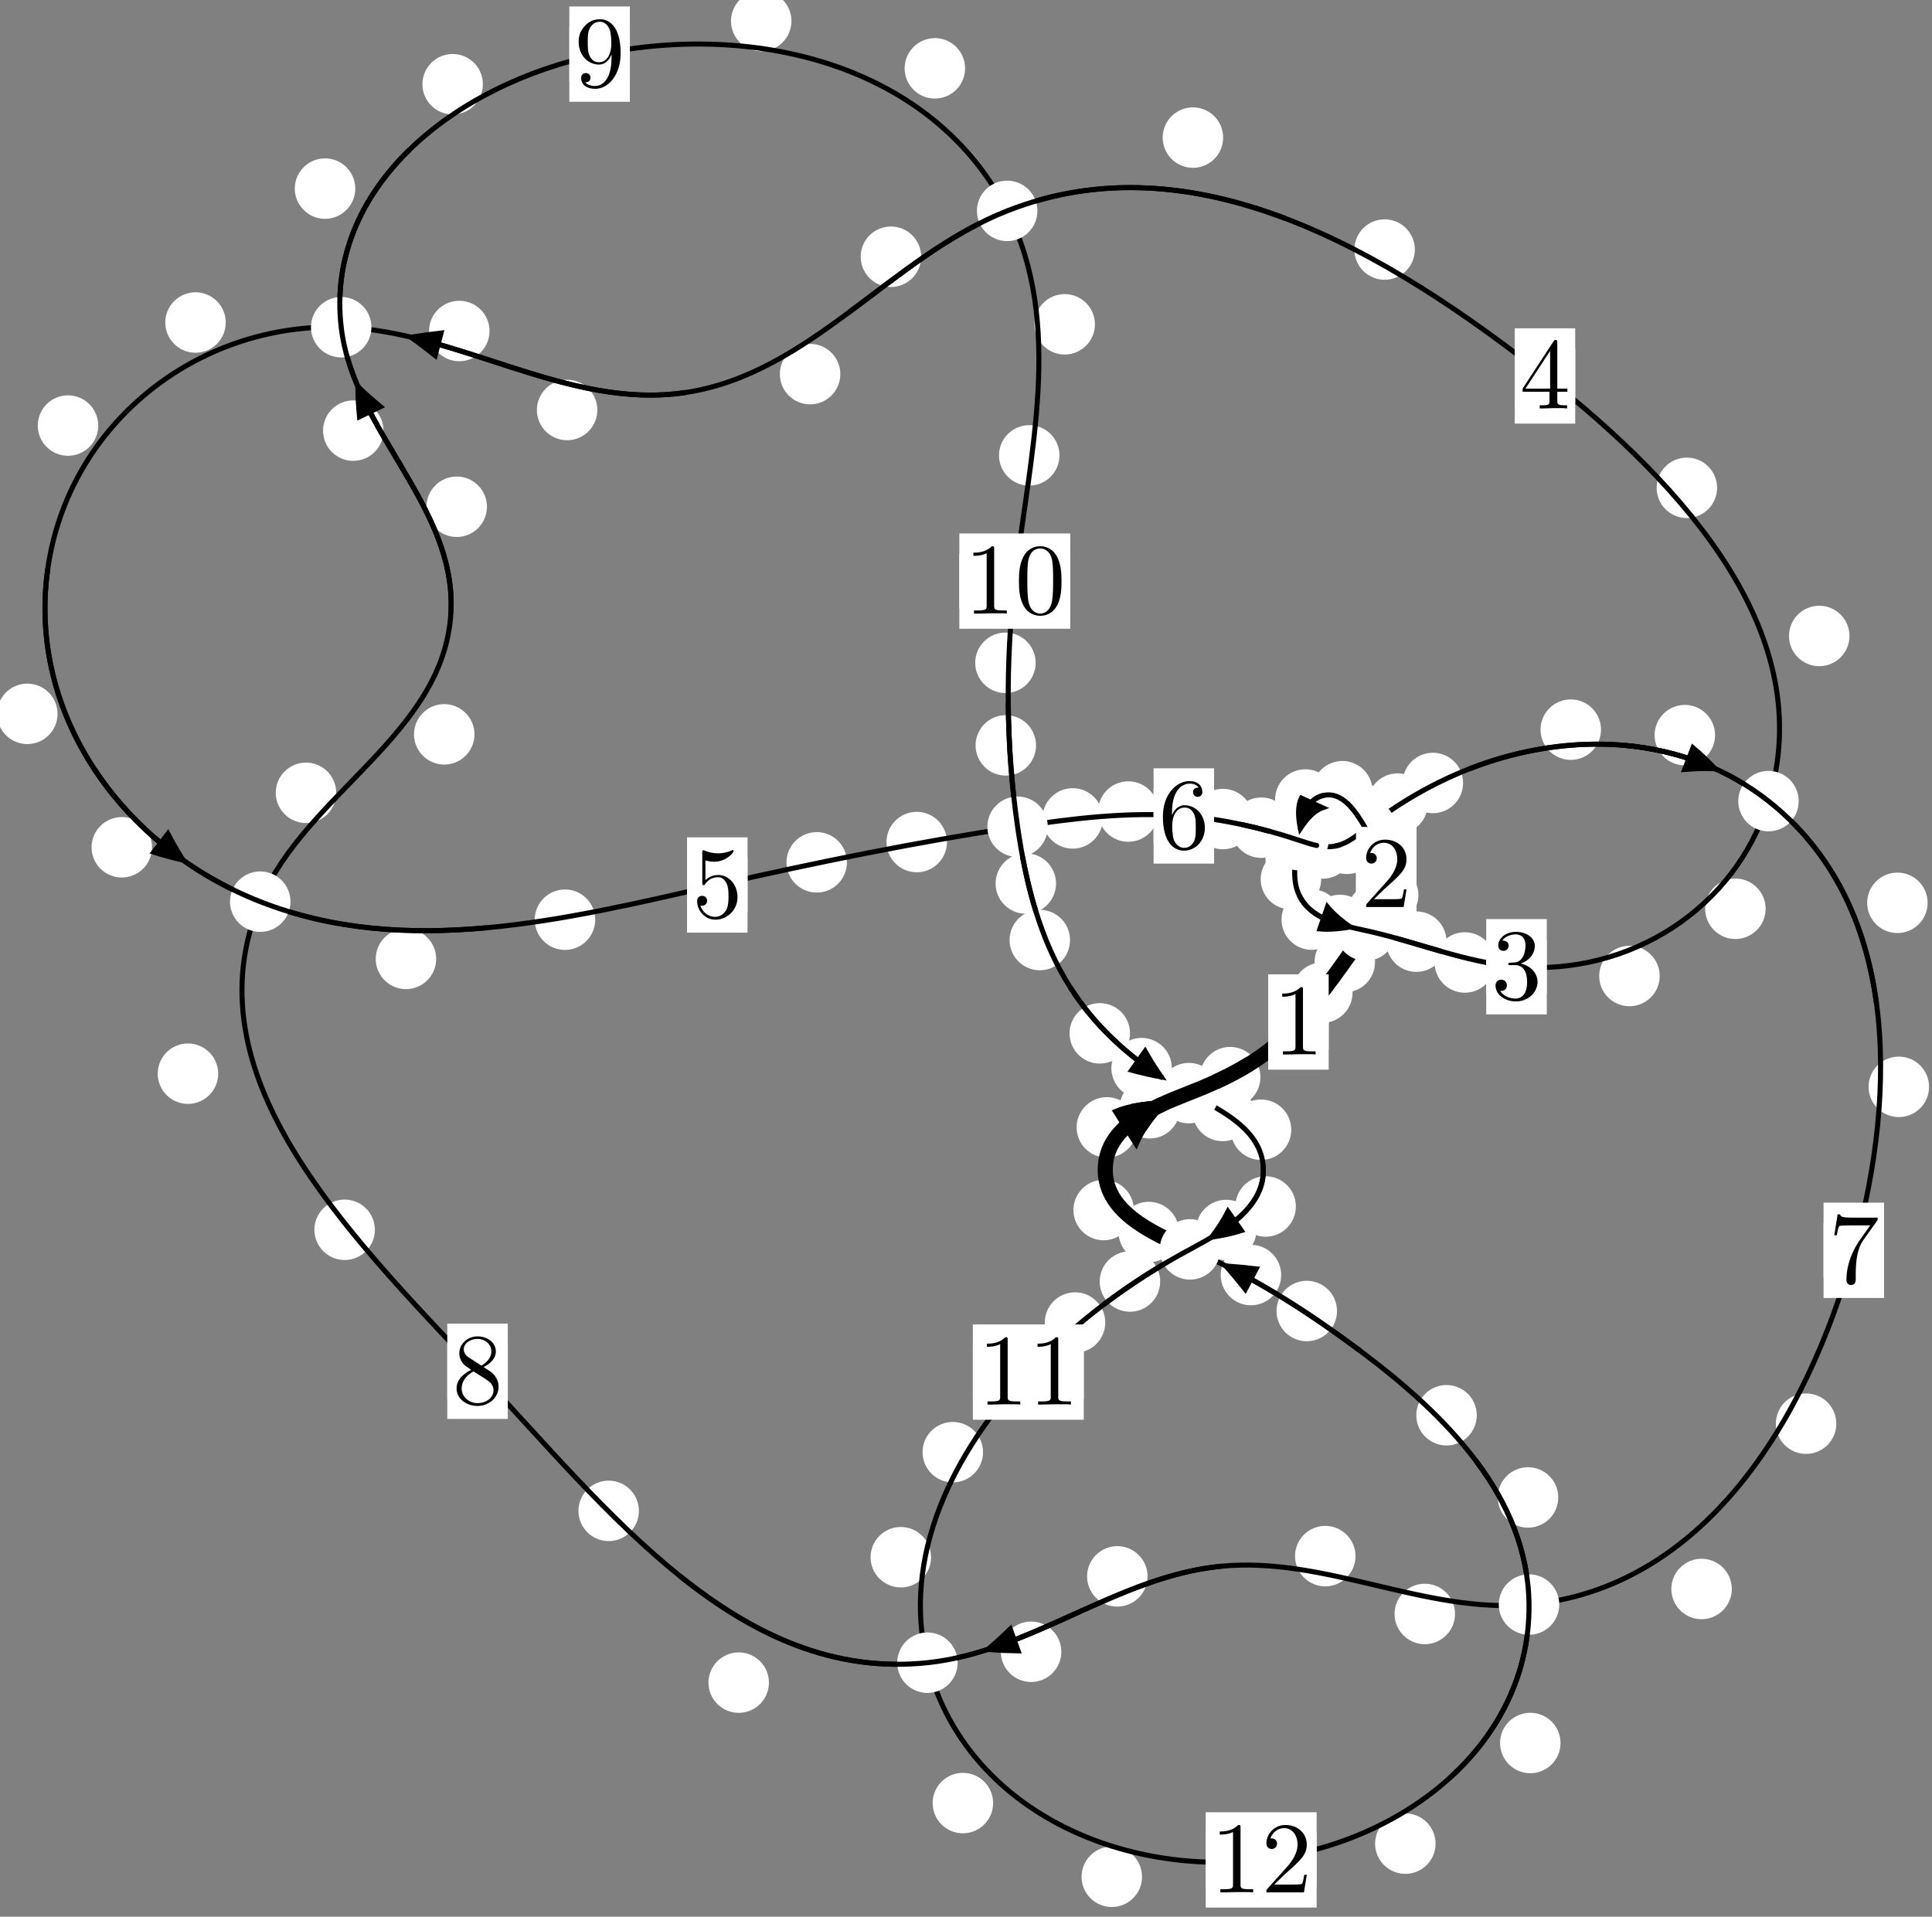 <?xml version="1.0"?>
<!-- Created by MetaPost 1.999 on 2021.07.06:0002 -->
<svg version="1.1" xmlns="http://www.w3.org/2000/svg" xmlns:xlink="http://www.w3.org/1999/xlink" width="190.975" height="189.499" viewBox="0 0 190.975 189.499">
<rect x="0" y="0" width="190.975" height="189.499" fill="#808080" stroke="none"/>
<!-- Original BoundingBox: -135.289383 -96.589417 55.685425 92.909485 -->
  <defs>
    <g transform="scale(0.01,0.01)" id="GLYPHcmr10_48">
      <path style="fill-rule: evenodd;" d="M460 -320C460 -400,455 -480,420 -554C374 -650,292 -666,250 -666C190 -666,117 -640,76 -547C44 -478,39 -400,39 -320C39 -245,43 -155,84 -79C127 2,200 22,249 22C303 22,379 1,423 -94C455 -163,460 -241,460 -320M249 -0C210 -0,151 -25,133 -121C122 -181,122 -273,122 -332C122 -396,122 -462,130 -516C149 -635,224 -644,249 -644C282 -644,348 -626,367 -527C377 -471,377 -395,377 -332C377 -257,377 -189,366 -125C351 -30,294 -0,249 -0"></path>
    </g>
    <g transform="scale(0.01,0.01)" id="GLYPHcmr10_49">
      <path style="fill-rule: evenodd;" d="M294 -640C294 -664,294 -666,271 -666C209 -602,121 -602,89 -602L89 -571C109 -571,168 -571,220 -597L220 -79C220 -43,217 -31,127 -31L95 -31L95 -0L257 -0L130 -3L217 -3L257 -3L297 -3L384 -3L419 -0L419 -31L387 -31C297 -31,294 -42,294 -79"></path>
    </g>
    <g transform="scale(0.01,0.01)" id="GLYPHcmr10_50">
      <path style="fill-rule: evenodd;" d="M127 -77L233 -180C389 -318,449 -372,449 -472C449 -586,359 -666,237 -666C124 -666,50 -574,50 -485C50 -429,100 -429,103 -429C120 -429,155 -441,155 -482C155 -508,137 -534,102 -534C94 -534,92 -534,89 -533C112 -598,166 -635,224 -635C315 -635,358 -554,358 -472C358 -392,308 -313,253 -251L61 -37C50 -26,50 -24,50 -0L421 -0L449 -174L424 -174C419 -144,412 -100,402 -85C395 -77,329 -77,307 -77"></path>
    </g>
    <g transform="scale(0.01,0.01)" id="GLYPHcmr10_51">
      <path style="fill-rule: evenodd;" d="M290 -352C372 -379,430 -449,430 -528C430 -610,342 -666,246 -666C145 -666,69 -606,69 -530C69 -497,91 -478,120 -478C151 -478,171 -500,171 -529C171 -579,124 -579,109 -579C140 -628,206 -641,242 -641C283 -641,338 -619,338 -529C338 -517,336 -459,310 -415C280 -367,246 -364,221 -363C213 -362,189 -360,182 -360C174 -359,167 -358,167 -348C167 -337,174 -337,191 -337L235 -337C317 -337,354 -269,354 -171C354 -35,285 -6,241 -6C198 -6,123 -23,88 -82C123 -77,154 -99,154 -137C154 -173,127 -193,98 -193C74 -193,42 -179,42 -135C42 -44,135 22,244 22C366 22,457 -69,457 -171C457 -253,394 -331,290 -352"></path>
    </g>
    <g transform="scale(0.01,0.01)" id="GLYPHcmr10_52">
      <path style="fill-rule: evenodd;" d="M294 -165L294 -78C294 -42,292 -31,218 -31L197 -31L197 -0L332 -0L238 -3L290 -3L332 -3L374 -3L427 -3L468 -0L468 -31L447 -31C373 -31,371 -42,371 -78L371 -165L471 -165L471 -196L371 -196L371 -651C371 -671,371 -677,355 -677C346 -677,343 -677,335 -665L28 -196L28 -165M300 -196L56 -196L300 -569"></path>
    </g>
    <g transform="scale(0.01,0.01)" id="GLYPHcmr10_53">
      <path style="fill-rule: evenodd;" d="M449 -201C449 -320,367 -420,259 -420C211 -420,168 -404,132 -369L132 -564C152 -558,185 -551,217 -551C340 -551,410 -642,410 -655C410 -661,407 -666,400 -666C399 -666,397 -666,392 -663C372 -654,323 -634,256 -634C216 -634,170 -641,123 -662C115 -665,113 -665,111 -665C101 -665,101 -657,101 -641L101 -345C101 -327,101 -319,115 -319C122 -319,124 -322,128 -328C139 -344,176 -398,257 -398C309 -398,334 -352,342 -334C358 -297,360 -258,360 -208C360 -173,360 -113,336 -71C312 -32,275 -6,229 -6C156 -6,99 -59,82 -118C85 -117,88 -116,99 -116C132 -116,149 -141,149 -165C149 -189,132 -214,99 -214C85 -214,50 -207,50 -161C50 -75,119 22,231 22C347 22,449 -74,449 -201"></path>
    </g>
    <g transform="scale(0.01,0.01)" id="GLYPHcmr10_54">
      <path style="fill-rule: evenodd;" d="M132 -328L132 -352C132 -605,256 -641,307 -641C331 -641,373 -635,395 -601C380 -601,340 -601,340 -556C340 -525,364 -510,386 -510C402 -510,432 -519,432 -558C432 -618,388 -666,305 -666C177 -666,42 -537,42 -316C42 -49,158 22,251 22C362 22,457 -72,457 -204C457 -331,368 -427,257 -427C189 -427,152 -376,132 -328M251 -6C188 -6,158 -66,152 -81C134 -128,134 -208,134 -226C134 -304,166 -404,256 -404C272 -404,318 -404,349 -342C367 -305,367 -254,367 -205C367 -157,367 -107,350 -71C320 -11,274 -6,251 -6"></path>
    </g>
    <g transform="scale(0.01,0.01)" id="GLYPHcmr10_55">
      <path style="fill-rule: evenodd;" d="M476 -609C485 -621,485 -623,485 -644L242 -644C120 -644,118 -657,114 -676L89 -676L56 -470L81 -470C84 -486,93 -549,106 -561C113 -567,191 -567,204 -567L411 -567C400 -551,321 -442,299 -409C209 -274,176 -135,176 -33C176 -23,176 22,222 22C268 22,268 -23,268 -33L268 -84C268 -139,271 -194,279 -248C283 -271,297 -357,341 -419"></path>
    </g>
    <g transform="scale(0.01,0.01)" id="GLYPHcmr10_56">
      <path style="fill-rule: evenodd;" d="M163 -457C117 -487,113 -521,113 -538C113 -599,178 -641,249 -641C322 -641,386 -589,386 -517C386 -460,347 -412,287 -377M309 -362C381 -399,430 -451,430 -517C430 -609,341 -666,250 -666C150 -666,69 -592,69 -499C69 -481,71 -436,113 -389C124 -377,161 -352,186 -335C128 -306,42 -250,42 -151C42 -45,144 22,249 22C362 22,457 -61,457 -168C457 -204,446 -249,408 -291C389 -312,373 -322,309 -362M209 -320L332 -242C360 -223,407 -193,407 -132C407 -58,332 -6,250 -6C164 -6,92 -68,92 -151C92 -209,124 -273,209 -320"></path>
    </g>
    <g transform="scale(0.01,0.01)" id="GLYPHcmr10_57">
      <path style="fill-rule: evenodd;" d="M367 -318L367 -286C367 -52,263 -6,205 -6C188 -6,134 -8,107 -42C151 -42,159 -71,159 -88C159 -119,135 -134,113 -134C97 -134,67 -125,67 -86C67 -19,121 22,206 22C335 22,457 -114,457 -329C457 -598,342 -666,253 -666C198 -666,149 -648,106 -603C65 -558,42 -516,42 -441C42 -316,130 -218,242 -218C303 -218,344 -260,367 -318M243 -241C227 -241,181 -241,150 -304C132 -341,132 -391,132 -440C132 -494,132 -541,153 -578C180 -628,218 -641,253 -641C299 -641,332 -607,349 -562C361 -530,365 -467,365 -421C365 -338,331 -241,243 -241"></path>
    </g>
  </defs>
  <path d="M133.698 98.136C133.698 97.343,133.383 96.583,132.823 96.023C132.263 95.462,131.502 95.147,130.71 95.147C129.917 95.147,129.157 95.462,128.596 96.023C128.036 96.583,127.721 97.343,127.721 98.136C127.721 98.929,128.036 99.689,128.596 100.249C129.157 100.81,129.917 101.125,130.71 101.125C131.502 101.125,132.263 100.81,132.823 100.249C133.383 99.689,133.698 98.929,133.698 98.136Z" style="fill: rgb(100%,100%,100%);stroke: none;"></path>
  <path d="M131.336 101.04C131.336 100.248,131.021 99.487,130.461 98.927C129.901 98.367,129.14 98.052,128.348 98.052C127.555 98.052,126.795 98.367,126.234 98.927C125.674 99.487,125.359 100.248,125.359 101.04C125.359 101.833,125.674 102.593,126.234 103.154C126.795 103.714,127.555 104.029,128.348 104.029C129.14 104.029,129.901 103.714,130.461 103.154C131.021 102.593,131.336 101.833,131.336 101.04Z" style="fill: rgb(100%,100%,100%);stroke: none;"></path>
  <path d="M139.111 90.309C139.111 89.516,138.796 88.756,138.236 88.195C137.675 87.635,136.915 87.32,136.123 87.32C135.33 87.32,134.57 87.635,134.009 88.195C133.449 88.756,133.134 89.516,133.134 90.309C133.134 91.101,133.449 91.862,134.009 92.422C134.57 92.983,135.33 93.297,136.123 93.297C136.915 93.297,137.675 92.983,138.236 92.422C138.796 91.862,139.111 91.101,139.111 90.309Z" style="fill: rgb(100%,100%,100%);stroke: none;"></path>
  <path d="M135.918 95.119C135.918 94.326,135.604 93.566,135.043 93.006C134.483 92.445,133.722 92.13,132.93 92.13C132.137 92.13,131.377 92.445,130.816 93.006C130.256 93.566,129.941 94.326,129.941 95.119C129.941 95.912,130.256 96.672,130.816 97.232C131.377 97.793,132.137 98.108,132.93 98.108C133.722 98.108,134.483 97.793,135.043 97.232C135.604 96.672,135.918 95.912,135.918 95.119Z" style="fill: rgb(100%,100%,100%);stroke: none;"></path>
  <path d="M139.864 84.781C139.864 83.988,139.55 83.228,138.989 82.668C138.429 82.107,137.668 81.792,136.876 81.792C136.083 81.792,135.323 82.107,134.762 82.668C134.202 83.228,133.887 83.988,133.887 84.781C133.887 85.574,134.202 86.334,134.762 86.894C135.323 87.455,136.083 87.77,136.876 87.77C137.668 87.77,138.429 87.455,138.989 86.894C139.55 86.334,139.864 85.574,139.864 84.781Z" style="fill: rgb(100%,100%,100%);stroke: none;"></path>
  <path d="M140.207 88.481C140.207 87.688,139.892 86.928,139.332 86.368C138.771 85.807,138.011 85.492,137.218 85.492C136.426 85.492,135.665 85.807,135.105 86.368C134.544 86.928,134.23 87.688,134.23 88.481C134.23 89.274,134.544 90.034,135.105 90.594C135.665 91.155,136.426 91.47,137.218 91.47C138.011 91.47,138.771 91.155,139.332 90.594C139.892 90.034,140.207 89.274,140.207 88.481Z" style="fill: rgb(100%,100%,100%);stroke: none;"></path>
  <path d="M136.957 80.148C136.957 79.355,136.642 78.595,136.082 78.034C135.521 77.474,134.761 77.159,133.968 77.159C133.176 77.159,132.415 77.474,131.855 78.034C131.295 78.595,130.98 79.355,130.98 80.148C130.98 80.94,131.295 81.7,131.855 82.261C132.415 82.821,133.176 83.136,133.968 83.136C134.761 83.136,135.521 82.821,136.082 82.261C136.642 81.7,136.957 80.94,136.957 80.148Z" style="fill: rgb(100%,100%,100%);stroke: none;"></path>
  <path d="M138.834 83.371C138.834 82.579,138.519 81.818,137.958 81.258C137.398 80.697,136.638 80.382,135.845 80.382C135.052 80.382,134.292 80.697,133.732 81.258C133.171 81.818,132.856 82.579,132.856 83.371C132.856 84.164,133.171 84.924,133.732 85.485C134.292 86.045,135.052 86.36,135.845 86.36C136.638 86.36,137.398 86.045,137.958 85.485C138.519 84.924,138.834 84.164,138.834 83.371Z" style="fill: rgb(100%,100%,100%);stroke: none;"></path>
  <path d="M132.02 79.043C132.02 78.25,131.705 77.49,131.145 76.93C130.584 76.369,129.824 76.054,129.031 76.054C128.239 76.054,127.479 76.369,126.918 76.93C126.358 77.49,126.043 78.25,126.043 79.043C126.043 79.836,126.358 80.596,126.918 81.156C127.479 81.717,128.239 82.032,129.031 82.032C129.824 82.032,130.584 81.717,131.145 81.156C131.705 80.596,132.02 79.836,132.02 79.043Z" style="fill: rgb(100%,100%,100%);stroke: none;"></path>
  <path d="M135.679 78.223C135.679 77.43,135.364 76.67,134.804 76.11C134.244 75.549,133.483 75.234,132.691 75.234C131.898 75.234,131.138 75.549,130.577 76.11C130.017 76.67,129.702 77.43,129.702 78.223C129.702 79.016,130.017 79.776,130.577 80.336C131.138 80.897,131.898 81.212,132.691 81.212C133.483 81.212,134.244 80.897,134.804 80.336C135.364 79.776,135.679 79.016,135.679 78.223Z" style="fill: rgb(100%,100%,100%);stroke: none;"></path>
  <path d="M131.069 84.944C131.069 84.151,130.754 83.391,130.193 82.83C129.633 82.27,128.873 81.955,128.08 81.955C127.287 81.955,126.527 82.27,125.967 82.83C125.406 83.391,125.091 84.151,125.091 84.944C125.091 85.736,125.406 86.496,125.967 87.057C126.527 87.617,127.287 87.932,128.08 87.932C128.873 87.932,129.633 87.617,130.193 87.057C130.754 86.496,131.069 85.736,131.069 84.944Z" style="fill: rgb(100%,100%,100%);stroke: none;"></path>
  <path d="M131.611 81.157C131.611 80.364,131.296 79.604,130.736 79.044C130.175 78.483,129.415 78.168,128.622 78.168C127.83 78.168,127.07 78.483,126.509 79.044C125.949 79.604,125.634 80.364,125.634 81.157C125.634 81.95,125.949 82.71,126.509 83.27C127.07 83.831,127.83 84.146,128.622 84.146C129.415 84.146,130.175 83.831,130.736 83.27C131.296 82.71,131.611 81.95,131.611 81.157Z" style="fill: rgb(100%,100%,100%);stroke: none;"></path>
  <path d="M132.652 90.917C132.652 90.124,132.337 89.364,131.776 88.803C131.216 88.243,130.456 87.928,129.663 87.928C128.87 87.928,128.11 88.243,127.55 88.803C126.989 89.364,126.674 90.124,126.674 90.917C126.674 91.709,126.989 92.469,127.55 93.03C128.11 93.59,128.87 93.905,129.663 93.905C130.456 93.905,131.216 93.59,131.776 93.03C132.337 92.469,132.652 91.709,132.652 90.917Z" style="fill: rgb(100%,100%,100%);stroke: none;"></path>
  <path d="M130.594 86.922C130.594 86.13,130.279 85.37,129.719 84.809C129.158 84.249,128.398 83.934,127.605 83.934C126.813 83.934,126.052 84.249,125.492 84.809C124.932 85.37,124.617 86.13,124.617 86.922C124.617 87.715,124.932 88.475,125.492 89.036C126.052 89.596,126.813 89.911,127.605 89.911C128.398 89.911,129.158 89.596,129.719 89.036C130.279 88.475,130.594 87.715,130.594 86.922Z" style="fill: rgb(100%,100%,100%);stroke: none;"></path>
  <path d="M142.991 93.095C142.991 92.302,142.676 91.542,142.115 90.982C141.555 90.421,140.795 90.106,140.002 90.106C139.209 90.106,138.449 90.421,137.889 90.982C137.328 91.542,137.013 92.302,137.013 93.095C137.013 93.888,137.328 94.648,137.889 95.208C138.449 95.769,139.209 96.084,140.002 96.084C140.795 96.084,141.555 95.769,142.115 95.208C142.676 94.648,142.991 93.888,142.991 93.095Z" style="fill: rgb(100%,100%,100%);stroke: none;"></path>
  <path d="M135.451 91.444C135.451 90.652,135.136 89.892,134.575 89.331C134.015 88.771,133.255 88.456,132.462 88.456C131.669 88.456,130.909 88.771,130.349 89.331C129.788 89.892,129.473 90.652,129.473 91.444C129.473 92.237,129.788 92.997,130.349 93.558C130.909 94.118,131.669 94.433,132.462 94.433C133.255 94.433,134.015 94.118,134.575 93.558C135.136 92.997,135.451 92.237,135.451 91.444Z" style="fill: rgb(100%,100%,100%);stroke: none;"></path>
  <path d="M164.058 96.493C164.058 95.7,163.743 94.94,163.182 94.379C162.622 93.819,161.861 93.504,161.069 93.504C160.276 93.504,159.516 93.819,158.955 94.379C158.395 94.94,158.08 95.7,158.08 96.493C158.08 97.285,158.395 98.046,158.955 98.606C159.516 99.167,160.276 99.481,161.069 99.481C161.861 99.481,162.622 99.167,163.182 98.606C163.743 98.046,164.058 97.285,164.058 96.493Z" style="fill: rgb(100%,100%,100%);stroke: none;"></path>
  <path d="M147.782 95.156C147.782 94.363,147.467 93.603,146.906 93.042C146.346 92.482,145.586 92.167,144.793 92.167C144 92.167,143.24 92.482,142.68 93.042C142.119 93.603,141.804 94.363,141.804 95.156C141.804 95.948,142.119 96.709,142.68 97.269C143.24 97.829,144 98.144,144.793 98.144C145.586 98.144,146.346 97.829,146.906 97.269C147.467 96.709,147.782 95.948,147.782 95.156Z" style="fill: rgb(100%,100%,100%);stroke: none;"></path>
  <path d="M182.818 62.875C182.818 62.082,182.503 61.322,181.943 60.761C181.382 60.201,180.622 59.886,179.829 59.886C179.037 59.886,178.276 60.201,177.716 60.761C177.156 61.322,176.841 62.082,176.841 62.875C176.841 63.667,177.156 64.428,177.716 64.988C178.276 65.549,179.037 65.864,179.829 65.864C180.622 65.864,181.382 65.549,181.943 64.988C182.503 64.428,182.818 63.667,182.818 62.875Z" style="fill: rgb(100%,100%,100%);stroke: none;"></path>
  <path d="M174.529 89.846C174.529 89.053,174.214 88.293,173.653 87.733C173.093 87.172,172.332 86.857,171.54 86.857C170.747 86.857,169.987 87.172,169.426 87.733C168.866 88.293,168.551 89.053,168.551 89.846C168.551 90.639,168.866 91.399,169.426 91.959C169.987 92.52,170.747 92.835,171.54 92.835C172.332 92.835,173.093 92.52,173.653 91.959C174.214 91.399,174.529 90.639,174.529 89.846Z" style="fill: rgb(100%,100%,100%);stroke: none;"></path>
  <path d="M139.856 24.673C139.856 23.88,139.541 23.12,138.981 22.559C138.42 21.999,137.66 21.684,136.867 21.684C136.075 21.684,135.314 21.999,134.754 22.559C134.193 23.12,133.879 23.88,133.879 24.673C133.879 25.465,134.193 26.225,134.754 26.786C135.314 27.346,136.075 27.661,136.867 27.661C137.66 27.661,138.42 27.346,138.981 26.786C139.541 26.225,139.856 25.465,139.856 24.673Z" style="fill: rgb(100%,100%,100%);stroke: none;"></path>
  <path d="M169.731 48.228C169.731 47.435,169.416 46.675,168.856 46.115C168.295 45.554,167.535 45.239,166.743 45.239C165.95 45.239,165.19 45.554,164.629 46.115C164.069 46.675,163.754 47.435,163.754 48.228C163.754 49.021,164.069 49.781,164.629 50.341C165.19 50.902,165.95 51.217,166.743 51.217C167.535 51.217,168.295 50.902,168.856 50.341C169.416 49.781,169.731 49.021,169.731 48.228Z" style="fill: rgb(100%,100%,100%);stroke: none;"></path>
  <path d="M91.056 25.382C91.056 24.589,90.741 23.829,90.181 23.269C89.62 22.708,88.86 22.393,88.068 22.393C87.275 22.393,86.515 22.708,85.954 23.269C85.394 23.829,85.079 24.589,85.079 25.382C85.079 26.175,85.394 26.935,85.954 27.495C86.515 28.056,87.275 28.371,88.068 28.371C88.86 28.371,89.62 28.056,90.181 27.495C90.741 26.935,91.056 26.175,91.056 25.382Z" style="fill: rgb(100%,100%,100%);stroke: none;"></path>
  <path d="M120.908 13.603C120.908 12.811,120.593 12.05,120.033 11.49C119.472 10.93,118.712 10.615,117.919 10.615C117.127 10.615,116.366 10.93,115.806 11.49C115.245 12.05,114.93 12.811,114.93 13.603C114.93 14.396,115.245 15.156,115.806 15.717C116.366 16.277,117.127 16.592,117.919 16.592C118.712 16.592,119.472 16.277,120.033 15.717C120.593 15.156,120.908 14.396,120.908 13.603Z" style="fill: rgb(100%,100%,100%);stroke: none;"></path>
  <path d="M59.048 40.536C59.048 39.743,58.733 38.983,58.172 38.422C57.612 37.862,56.852 37.547,56.059 37.547C55.266 37.547,54.506 37.862,53.946 38.422C53.385 38.983,53.07 39.743,53.07 40.536C53.07 41.328,53.385 42.088,53.946 42.649C54.506 43.209,55.266 43.524,56.059 43.524C56.852 43.524,57.612 43.209,58.172 42.649C58.733 42.088,59.048 41.328,59.048 40.536Z" style="fill: rgb(100%,100%,100%);stroke: none;"></path>
  <path d="M83.065 36.987C83.065 36.194,82.75 35.434,82.19 34.874C81.629 34.313,80.869 33.998,80.076 33.998C79.284 33.998,78.523 34.313,77.963 34.874C77.403 35.434,77.088 36.194,77.088 36.987C77.088 37.78,77.403 38.54,77.963 39.1C78.523 39.661,79.284 39.976,80.076 39.976C80.869 39.976,81.629 39.661,82.19 39.1C82.75 38.54,83.065 37.78,83.065 36.987Z" style="fill: rgb(100%,100%,100%);stroke: none;"></path>
  <path d="M22.315 31.885C22.315 31.092,22 30.332,21.439 29.771C20.879 29.211,20.119 28.896,19.326 28.896C18.533 28.896,17.773 29.211,17.213 29.771C16.652 30.332,16.337 31.092,16.337 31.885C16.337 32.677,16.652 33.438,17.213 33.998C17.773 34.559,18.533 34.874,19.326 34.874C20.119 34.874,20.879 34.559,21.439 33.998C22 33.438,22.315 32.677,22.315 31.885Z" style="fill: rgb(100%,100%,100%);stroke: none;"></path>
  <path d="M48.389 32.724C48.389 31.932,48.074 31.172,47.513 30.611C46.953 30.051,46.193 29.736,45.4 29.736C44.607 29.736,43.847 30.051,43.287 30.611C42.726 31.172,42.411 31.932,42.411 32.724C42.411 33.517,42.726 34.277,43.287 34.838C43.847 35.398,44.607 35.713,45.4 35.713C46.193 35.713,46.953 35.398,47.513 34.838C48.074 34.277,48.389 33.517,48.389 32.724Z" style="fill: rgb(100%,100%,100%);stroke: none;"></path>
  <path d="M5.688 70.574C5.688 69.781,5.373 69.021,4.813 68.461C4.252 67.9,3.492 67.585,2.699 67.585C1.907 67.585,1.147 67.9,0.586 68.461C0.026 69.021,-0.289 69.781,-0.289 70.574C-0.289 71.367,0.026 72.127,0.586 72.687C1.147 73.248,1.907 73.563,2.699 73.563C3.492 73.563,4.252 73.248,4.813 72.687C5.373 72.127,5.688 71.367,5.688 70.574Z" style="fill: rgb(100%,100%,100%);stroke: none;"></path>
  <path d="M9.711 42.073C9.711 41.281,9.396 40.52,8.835 39.96C8.275 39.399,7.515 39.085,6.722 39.085C5.929 39.085,5.169 39.399,4.609 39.96C4.048 40.52,3.733 41.281,3.733 42.073C3.733 42.866,4.048 43.626,4.609 44.187C5.169 44.747,5.929 45.062,6.722 45.062C7.515 45.062,8.275 44.747,8.835 44.187C9.396 43.626,9.711 42.866,9.711 42.073Z" style="fill: rgb(100%,100%,100%);stroke: none;"></path>
  <path d="M43.117 94.802C43.117 94.009,42.802 93.249,42.241 92.688C41.681 92.128,40.921 91.813,40.128 91.813C39.335 91.813,38.575 92.128,38.015 92.688C37.454 93.249,37.139 94.009,37.139 94.802C37.139 95.594,37.454 96.354,38.015 96.915C38.575 97.475,39.335 97.79,40.128 97.79C40.921 97.79,41.681 97.475,42.241 96.915C42.802 96.354,43.117 95.594,43.117 94.802Z" style="fill: rgb(100%,100%,100%);stroke: none;"></path>
  <path d="M15.028 83.767C15.028 82.974,14.713 82.214,14.153 81.653C13.592 81.093,12.832 80.778,12.04 80.778C11.247 80.778,10.487 81.093,9.926 81.653C9.366 82.214,9.051 82.974,9.051 83.767C9.051 84.559,9.366 85.319,9.926 85.88C10.487 86.44,11.247 86.755,12.04 86.755C12.832 86.755,13.592 86.44,14.153 85.88C14.713 85.319,15.028 84.559,15.028 83.767Z" style="fill: rgb(100%,100%,100%);stroke: none;"></path>
  <path d="M83.721 85.255C83.721 84.462,83.406 83.702,82.846 83.142C82.285 82.581,81.525 82.266,80.733 82.266C79.94 82.266,79.18 82.581,78.619 83.142C78.059 83.702,77.744 84.462,77.744 85.255C77.744 86.048,78.059 86.808,78.619 87.368C79.18 87.929,79.94 88.244,80.733 88.244C81.525 88.244,82.285 87.929,82.846 87.368C83.406 86.808,83.721 86.048,83.721 85.255Z" style="fill: rgb(100%,100%,100%);stroke: none;"></path>
  <path d="M58.835 90.925C58.835 90.133,58.52 89.373,57.959 88.812C57.399 88.252,56.638 87.937,55.846 87.937C55.053 87.937,54.293 88.252,53.732 88.812C53.172 89.373,52.857 90.133,52.857 90.925C52.857 91.718,53.172 92.478,53.732 93.039C54.293 93.599,55.053 93.914,55.846 93.914C56.638 93.914,57.399 93.599,57.959 93.039C58.52 92.478,58.835 91.718,58.835 90.925Z" style="fill: rgb(100%,100%,100%);stroke: none;"></path>
  <path d="M109.02 80.912C109.02 80.12,108.705 79.36,108.145 78.799C107.585 78.239,106.824 77.924,106.032 77.924C105.239 77.924,104.479 78.239,103.918 78.799C103.358 79.36,103.043 80.12,103.043 80.912C103.043 81.705,103.358 82.465,103.918 83.026C104.479 83.586,105.239 83.901,106.032 83.901C106.824 83.901,107.585 83.586,108.145 83.026C108.705 82.465,109.02 81.705,109.02 80.912Z" style="fill: rgb(100%,100%,100%);stroke: none;"></path>
  <path d="M93.607 83.25C93.607 82.457,93.292 81.697,92.731 81.136C92.171 80.576,91.411 80.261,90.618 80.261C89.825 80.261,89.065 80.576,88.505 81.136C87.944 81.697,87.629 82.457,87.629 83.25C87.629 84.042,87.944 84.803,88.505 85.363C89.065 85.924,89.825 86.239,90.618 86.239C91.411 86.239,92.171 85.924,92.731 85.363C93.292 84.803,93.607 84.042,93.607 83.25Z" style="fill: rgb(100%,100%,100%);stroke: none;"></path>
  <path d="M123.871 80.975C123.871 80.183,123.556 79.423,122.996 78.862C122.435 78.302,121.675 77.987,120.883 77.987C120.09 77.987,119.33 78.302,118.769 78.862C118.209 79.423,117.894 80.183,117.894 80.975C117.894 81.768,118.209 82.528,118.769 83.089C119.33 83.649,120.09 83.964,120.883 83.964C121.675 83.964,122.435 83.649,122.996 83.089C123.556 82.528,123.871 81.768,123.871 80.975Z" style="fill: rgb(100%,100%,100%);stroke: none;"></path>
  <path d="M114.516 80.234C114.516 79.441,114.201 78.681,113.641 78.12C113.08 77.56,112.32 77.245,111.527 77.245C110.735 77.245,109.974 77.56,109.414 78.12C108.853 78.681,108.539 79.441,108.539 80.234C108.539 81.026,108.853 81.787,109.414 82.347C109.974 82.908,110.735 83.222,111.527 83.222C112.32 83.222,113.08 82.908,113.641 82.347C114.201 81.787,114.516 81.026,114.516 80.234Z" style="fill: rgb(100%,100%,100%);stroke: none;"></path>
  <path d="M132.523 83.448C132.523 82.656,132.208 81.895,131.647 81.335C131.087 80.774,130.327 80.459,129.534 80.459C128.741 80.459,127.981 80.774,127.421 81.335C126.86 81.895,126.545 82.656,126.545 83.448C126.545 84.241,126.86 85.001,127.421 85.562C127.981 86.122,128.741 86.437,129.534 86.437C130.327 86.437,131.087 86.122,131.647 85.562C132.208 85.001,132.523 84.241,132.523 83.448Z" style="fill: rgb(100%,100%,100%);stroke: none;"></path>
  <path d="M127.665 81.829C127.665 81.037,127.35 80.277,126.789 79.716C126.229 79.156,125.469 78.841,124.676 78.841C123.883 78.841,123.123 79.156,122.563 79.716C122.002 80.277,121.687 81.037,121.687 81.829C121.687 82.622,122.002 83.382,122.563 83.943C123.123 84.503,123.883 84.818,124.676 84.818C125.469 84.818,126.229 84.503,126.789 83.943C127.35 83.382,127.665 82.622,127.665 81.829Z" style="fill: rgb(100%,100%,100%);stroke: none;"></path>
  <path d="M136.128 83.424C136.128 82.631,135.813 81.871,135.252 81.31C134.692 80.75,133.932 80.435,133.139 80.435C132.346 80.435,131.586 80.75,131.026 81.31C130.465 81.871,130.15 82.631,130.15 83.424C130.15 84.216,130.465 84.976,131.026 85.537C131.586 86.097,132.346 86.412,133.139 86.412C133.932 86.412,134.692 86.097,135.252 85.537C135.813 84.976,136.128 84.216,136.128 83.424Z" style="fill: rgb(100%,100%,100%);stroke: none;"></path>
  <path d="M133.741 83.882C133.741 83.09,133.426 82.329,132.865 81.769C132.305 81.208,131.545 80.893,130.752 80.893C129.959 80.893,129.199 81.208,128.639 81.769C128.078 82.329,127.763 83.09,127.763 83.882C127.763 84.675,128.078 85.435,128.639 85.996C129.199 86.556,129.959 86.871,130.752 86.871C131.545 86.871,132.305 86.556,132.865 85.996C133.426 85.435,133.741 84.675,133.741 83.882Z" style="fill: rgb(100%,100%,100%);stroke: none;"></path>
  <path d="M141.146 79.446C141.146 78.654,140.831 77.894,140.27 77.333C139.71 76.773,138.949 76.458,138.157 76.458C137.364 76.458,136.604 76.773,136.043 77.333C135.483 77.894,135.168 78.654,135.168 79.446C135.168 80.239,135.483 80.999,136.043 81.56C136.604 82.12,137.364 82.435,138.157 82.435C138.949 82.435,139.71 82.12,140.27 81.56C140.831 80.999,141.146 80.239,141.146 79.446Z" style="fill: rgb(100%,100%,100%);stroke: none;"></path>
  <path d="M137.062 82.646C137.062 81.853,136.747 81.093,136.187 80.532C135.626 79.972,134.866 79.657,134.074 79.657C133.281 79.657,132.521 79.972,131.96 80.532C131.4 81.093,131.085 81.853,131.085 82.646C131.085 83.438,131.4 84.198,131.96 84.759C132.521 85.319,133.281 85.634,134.074 85.634C134.866 85.634,135.626 85.319,136.187 84.759C136.747 84.198,137.062 83.438,137.062 82.646Z" style="fill: rgb(100%,100%,100%);stroke: none;"></path>
  <path d="M158.257 72.136C158.257 71.343,157.942 70.583,157.382 70.023C156.822 69.462,156.061 69.147,155.269 69.147C154.476 69.147,153.716 69.462,153.155 70.023C152.595 70.583,152.28 71.343,152.28 72.136C152.28 72.929,152.595 73.689,153.155 74.249C153.716 74.81,154.476 75.125,155.269 75.125C156.061 75.125,156.822 74.81,157.382 74.249C157.942 73.689,158.257 72.929,158.257 72.136Z" style="fill: rgb(100%,100%,100%);stroke: none;"></path>
  <path d="M144.625 77.407C144.625 76.615,144.31 75.855,143.749 75.294C143.189 74.734,142.429 74.419,141.636 74.419C140.843 74.419,140.083 74.734,139.523 75.294C138.962 75.855,138.647 76.615,138.647 77.407C138.647 78.2,138.962 78.96,139.523 79.521C140.083 80.081,140.843 80.396,141.636 80.396C142.429 80.396,143.189 80.081,143.749 79.521C144.31 78.96,144.625 78.2,144.625 77.407Z" style="fill: rgb(100%,100%,100%);stroke: none;"></path>
  <path d="M190.543 89.258C190.543 88.465,190.228 87.705,189.667 87.144C189.107 86.584,188.347 86.269,187.554 86.269C186.761 86.269,186.001 86.584,185.441 87.144C184.88 87.705,184.565 88.465,184.565 89.258C184.565 90.05,184.88 90.811,185.441 91.371C186.001 91.931,186.761 92.246,187.554 92.246C188.347 92.246,189.107 91.931,189.667 91.371C190.228 90.811,190.543 90.05,190.543 89.258Z" style="fill: rgb(100%,100%,100%);stroke: none;"></path>
  <path d="M169.531 72.68C169.531 71.887,169.216 71.127,168.656 70.566C168.095 70.006,167.335 69.691,166.543 69.691C165.75 69.691,164.99 70.006,164.429 70.566C163.869 71.127,163.554 71.887,163.554 72.68C163.554 73.472,163.869 74.232,164.429 74.793C164.99 75.353,165.75 75.668,166.543 75.668C167.335 75.668,168.095 75.353,168.656 74.793C169.216 74.232,169.531 73.472,169.531 72.68Z" style="fill: rgb(100%,100%,100%);stroke: none;"></path>
  <path d="M181.516 140.751C181.516 139.958,181.201 139.198,180.641 138.637C180.08 138.077,179.32 137.762,178.528 137.762C177.735 137.762,176.975 138.077,176.414 138.637C175.854 139.198,175.539 139.958,175.539 140.751C175.539 141.543,175.854 142.304,176.414 142.864C176.975 143.425,177.735 143.739,178.528 143.739C179.32 143.739,180.08 143.425,180.641 142.864C181.201 142.304,181.516 141.543,181.516 140.751Z" style="fill: rgb(100%,100%,100%);stroke: none;"></path>
  <path d="M190.685 107.45C190.685 106.657,190.37 105.897,189.81 105.336C189.25 104.776,188.489 104.461,187.697 104.461C186.904 104.461,186.144 104.776,185.583 105.336C185.023 105.897,184.708 106.657,184.708 107.45C184.708 108.242,185.023 109.003,185.583 109.563C186.144 110.124,186.904 110.439,187.697 110.439C188.489 110.439,189.25 110.124,189.81 109.563C190.37 109.003,190.685 108.242,190.685 107.45Z" style="fill: rgb(100%,100%,100%);stroke: none;"></path>
  <path d="M143.827 159.564C143.827 158.771,143.512 158.011,142.951 157.45C142.391 156.89,141.631 156.575,140.838 156.575C140.045 156.575,139.285 156.89,138.725 157.45C138.164 158.011,137.849 158.771,137.849 159.564C137.849 160.356,138.164 161.117,138.725 161.677C139.285 162.238,140.045 162.553,140.838 162.553C141.631 162.553,142.391 162.238,142.951 161.677C143.512 161.117,143.827 160.356,143.827 159.564Z" style="fill: rgb(100%,100%,100%);stroke: none;"></path>
  <path d="M171.186 157.094C171.186 156.301,170.871 155.541,170.31 154.981C169.75 154.42,168.99 154.105,168.197 154.105C167.404 154.105,166.644 154.42,166.084 154.981C165.523 155.541,165.208 156.301,165.208 157.094C165.208 157.887,165.523 158.647,166.084 159.207C166.644 159.768,167.404 160.083,168.197 160.083C168.99 160.083,169.75 159.768,170.31 159.207C170.871 158.647,171.186 157.887,171.186 157.094Z" style="fill: rgb(100%,100%,100%);stroke: none;"></path>
  <path d="M113.433 155.847C113.433 155.054,113.118 154.294,112.558 153.734C111.997 153.173,111.237 152.858,110.444 152.858C109.652 152.858,108.892 153.173,108.331 153.734C107.771 154.294,107.456 155.054,107.456 155.847C107.456 156.64,107.771 157.4,108.331 157.96C108.892 158.521,109.652 158.836,110.444 158.836C111.237 158.836,111.997 158.521,112.558 157.96C113.118 157.4,113.433 156.64,113.433 155.847Z" style="fill: rgb(100%,100%,100%);stroke: none;"></path>
  <path d="M133.989 153.845C133.989 153.052,133.674 152.292,133.114 151.732C132.553 151.171,131.793 150.856,131.001 150.856C130.208 150.856,129.448 151.171,128.887 151.732C128.327 152.292,128.012 153.052,128.012 153.845C128.012 154.638,128.327 155.398,128.887 155.958C129.448 156.519,130.208 156.834,131.001 156.834C131.793 156.834,132.553 156.519,133.114 155.958C133.674 155.398,133.989 154.638,133.989 153.845Z" style="fill: rgb(100%,100%,100%);stroke: none;"></path>
  <path d="M76.008 166.351C76.008 165.559,75.693 164.799,75.132 164.238C74.572 163.678,73.811 163.363,73.019 163.363C72.226 163.363,71.466 163.678,70.905 164.238C70.345 164.799,70.03 165.559,70.03 166.351C70.03 167.144,70.345 167.904,70.905 168.465C71.466 169.025,72.226 169.34,73.019 169.34C73.811 169.34,74.572 169.025,75.132 168.465C75.693 167.904,76.008 167.144,76.008 166.351Z" style="fill: rgb(100%,100%,100%);stroke: none;"></path>
  <path d="M104.91 163.301C104.91 162.508,104.595 161.748,104.034 161.188C103.474 160.627,102.714 160.312,101.921 160.312C101.128 160.312,100.368 160.627,99.808 161.188C99.247 161.748,98.932 162.508,98.932 163.301C98.932 164.094,99.247 164.854,99.808 165.415C100.368 165.975,101.128 166.29,101.921 166.29C102.714 166.29,103.474 165.975,104.034 165.415C104.595 164.854,104.91 164.094,104.91 163.301Z" style="fill: rgb(100%,100%,100%);stroke: none;"></path>
  <path d="M37.055 121.582C37.055 120.79,36.74 120.03,36.179 119.469C35.619 118.909,34.859 118.594,34.066 118.594C33.273 118.594,32.513 118.909,31.953 119.469C31.392 120.03,31.077 120.79,31.077 121.582C31.077 122.375,31.392 123.135,31.953 123.696C32.513 124.256,33.273 124.571,34.066 124.571C34.859 124.571,35.619 124.256,36.179 123.696C36.74 123.135,37.055 122.375,37.055 121.582Z" style="fill: rgb(100%,100%,100%);stroke: none;"></path>
  <path d="M63.156 149.371C63.156 148.579,62.841 147.819,62.28 147.258C61.72 146.698,60.959 146.383,60.167 146.383C59.374 146.383,58.614 146.698,58.053 147.258C57.493 147.819,57.178 148.579,57.178 149.371C57.178 150.164,57.493 150.924,58.053 151.485C58.614 152.045,59.374 152.36,60.167 152.36C60.959 152.36,61.72 152.045,62.28 151.485C62.841 150.924,63.156 150.164,63.156 149.371Z" style="fill: rgb(100%,100%,100%);stroke: none;"></path>
  <path d="M33.235 78.38C33.235 77.588,32.921 76.827,32.36 76.267C31.8 75.707,31.039 75.392,30.247 75.392C29.454 75.392,28.694 75.707,28.133 76.267C27.573 76.827,27.258 77.588,27.258 78.38C27.258 79.173,27.573 79.933,28.133 80.494C28.694 81.054,29.454 81.369,30.247 81.369C31.039 81.369,31.8 81.054,32.36 80.494C32.921 79.933,33.235 79.173,33.235 78.38Z" style="fill: rgb(100%,100%,100%);stroke: none;"></path>
  <path d="M21.567 106.151C21.567 105.358,21.252 104.598,20.692 104.037C20.131 103.477,19.371 103.162,18.578 103.162C17.786 103.162,17.025 103.477,16.465 104.037C15.904 104.598,15.59 105.358,15.59 106.151C15.59 106.943,15.904 107.703,16.465 108.264C17.025 108.824,17.786 109.139,18.578 109.139C19.371 109.139,20.131 108.824,20.692 108.264C21.252 107.703,21.567 106.943,21.567 106.151Z" style="fill: rgb(100%,100%,100%);stroke: none;"></path>
  <path d="M48.134 50.1C48.134 49.308,47.819 48.548,47.259 47.987C46.698 47.427,45.938 47.112,45.146 47.112C44.353 47.112,43.593 47.427,43.032 47.987C42.472 48.548,42.157 49.308,42.157 50.1C42.157 50.893,42.472 51.653,43.032 52.214C43.593 52.774,44.353 53.089,45.146 53.089C45.938 53.089,46.698 52.774,47.259 52.214C47.819 51.653,48.134 50.893,48.134 50.1Z" style="fill: rgb(100%,100%,100%);stroke: none;"></path>
  <path d="M46.901 72.601C46.901 71.808,46.586 71.048,46.025 70.488C45.465 69.927,44.705 69.612,43.912 69.612C43.119 69.612,42.359 69.927,41.799 70.488C41.238 71.048,40.923 71.808,40.923 72.601C40.923 73.394,41.238 74.154,41.799 74.714C42.359 75.275,43.119 75.59,43.912 75.59C44.705 75.59,45.465 75.275,46.025 74.714C46.586 74.154,46.901 73.394,46.901 72.601Z" style="fill: rgb(100%,100%,100%);stroke: none;"></path>
  <path d="M35.118 18.646C35.118 17.853,34.803 17.093,34.242 16.533C33.682 15.972,32.922 15.657,32.129 15.657C31.336 15.657,30.576 15.972,30.016 16.533C29.455 17.093,29.14 17.853,29.14 18.646C29.14 19.439,29.455 20.199,30.016 20.759C30.576 21.32,31.336 21.635,32.129 21.635C32.922 21.635,33.682 21.32,34.242 20.759C34.803 20.199,35.118 19.439,35.118 18.646Z" style="fill: rgb(100%,100%,100%);stroke: none;"></path>
  <path d="M37.908 42.576C37.908 41.784,37.593 41.023,37.033 40.463C36.472 39.902,35.712 39.588,34.919 39.588C34.127 39.588,33.367 39.902,32.806 40.463C32.246 41.023,31.931 41.784,31.931 42.576C31.931 43.369,32.246 44.129,32.806 44.69C33.367 45.25,34.127 45.565,34.919 45.565C35.712 45.565,36.472 45.25,37.033 44.69C37.593 44.129,37.908 43.369,37.908 42.576Z" style="fill: rgb(100%,100%,100%);stroke: none;"></path>
  <path d="M78.234 2.079C78.234 1.287,77.919 0.526,77.358 -0.034C76.798 -0.595,76.038 -0.909,75.245 -0.909C74.452 -0.909,73.692 -0.595,73.132 -0.034C72.571 0.526,72.256 1.287,72.256 2.079C72.256 2.872,72.571 3.632,73.132 4.193C73.692 4.753,74.452 5.068,75.245 5.068C76.038 5.068,76.798 4.753,77.358 4.193C77.919 3.632,78.234 2.872,78.234 2.079Z" style="fill: rgb(100%,100%,100%);stroke: none;"></path>
  <path d="M47.732 8.328C47.732 7.535,47.417 6.775,46.857 6.214C46.296 5.654,45.536 5.339,44.744 5.339C43.951 5.339,43.191 5.654,42.63 6.214C42.07 6.775,41.755 7.535,41.755 8.328C41.755 9.12,42.07 9.881,42.63 10.441C43.191 11.002,43.951 11.316,44.744 11.316C45.536 11.316,46.296 11.002,46.857 10.441C47.417 9.881,47.732 9.12,47.732 8.328Z" style="fill: rgb(100%,100%,100%);stroke: none;"></path>
  <path d="M108.233 32.064C108.233 31.271,107.918 30.511,107.357 29.95C106.797 29.39,106.037 29.075,105.244 29.075C104.451 29.075,103.691 29.39,103.131 29.95C102.57 30.511,102.255 31.271,102.255 32.064C102.255 32.856,102.57 33.616,103.131 34.177C103.691 34.737,104.451 35.052,105.244 35.052C106.037 35.052,106.797 34.737,107.357 34.177C107.918 33.616,108.233 32.856,108.233 32.064Z" style="fill: rgb(100%,100%,100%);stroke: none;"></path>
  <path d="M95.398 6.757C95.398 5.965,95.083 5.204,94.523 4.644C93.962 4.083,93.202 3.768,92.41 3.768C91.617 3.768,90.857 4.083,90.296 4.644C89.736 5.204,89.421 5.965,89.421 6.757C89.421 7.55,89.736 8.31,90.296 8.871C90.857 9.431,91.617 9.746,92.41 9.746C93.202 9.746,93.962 9.431,94.523 8.871C95.083 8.31,95.398 7.55,95.398 6.757Z" style="fill: rgb(100%,100%,100%);stroke: none;"></path>
  <path d="M102.373 65.528C102.373 64.735,102.058 63.975,101.498 63.415C100.938 62.854,100.177 62.539,99.385 62.539C98.592 62.539,97.832 62.854,97.271 63.415C96.711 63.975,96.396 64.735,96.396 65.528C96.396 66.321,96.711 67.081,97.271 67.641C97.832 68.202,98.592 68.517,99.385 68.517C100.177 68.517,100.938 68.202,101.498 67.641C102.058 67.081,102.373 66.321,102.373 65.528Z" style="fill: rgb(100%,100%,100%);stroke: none;"></path>
  <path d="M104.726 45.022C104.726 44.23,104.411 43.47,103.851 42.909C103.29 42.349,102.53 42.034,101.737 42.034C100.945 42.034,100.184 42.349,99.624 42.909C99.063 43.47,98.749 44.23,98.749 45.022C98.749 45.815,99.063 46.575,99.624 47.136C100.184 47.696,100.945 48.011,101.737 48.011C102.53 48.011,103.29 47.696,103.851 47.136C104.411 46.575,104.726 45.815,104.726 45.022Z" style="fill: rgb(100%,100%,100%);stroke: none;"></path>
  <path d="M104.388 87.35C104.388 86.557,104.073 85.797,103.513 85.237C102.952 84.676,102.192 84.361,101.399 84.361C100.607 84.361,99.847 84.676,99.286 85.237C98.726 85.797,98.411 86.557,98.411 87.35C98.411 88.143,98.726 88.903,99.286 89.463C99.847 90.024,100.607 90.339,101.399 90.339C102.192 90.339,102.952 90.024,103.513 89.463C104.073 88.903,104.388 88.143,104.388 87.35Z" style="fill: rgb(100%,100%,100%);stroke: none;"></path>
  <path d="M102.411 73.692C102.411 72.899,102.096 72.139,101.536 71.578C100.975 71.018,100.215 70.703,99.422 70.703C98.63 70.703,97.869 71.018,97.309 71.578C96.749 72.139,96.434 72.899,96.434 73.692C96.434 74.484,96.749 75.245,97.309 75.805C97.869 76.365,98.63 76.68,99.422 76.68C100.215 76.68,100.975 76.365,101.536 75.805C102.096 75.245,102.411 74.484,102.411 73.692Z" style="fill: rgb(100%,100%,100%);stroke: none;"></path>
  <path d="M111.701 102.162C111.701 101.369,111.386 100.609,110.826 100.048C110.265 99.488,109.505 99.173,108.712 99.173C107.92 99.173,107.159 99.488,106.599 100.048C106.038 100.609,105.724 101.369,105.724 102.162C105.724 102.954,106.038 103.715,106.599 104.275C107.159 104.835,107.92 105.15,108.712 105.15C109.505 105.15,110.265 104.835,110.826 104.275C111.386 103.715,111.701 102.954,111.701 102.162Z" style="fill: rgb(100%,100%,100%);stroke: none;"></path>
  <path d="M105.772 92.938C105.772 92.145,105.457 91.385,104.897 90.825C104.336 90.264,103.576 89.949,102.783 89.949C101.991 89.949,101.23 90.264,100.67 90.825C100.109 91.385,99.795 92.145,99.795 92.938C99.795 93.731,100.109 94.491,100.67 95.051C101.23 95.612,101.991 95.927,102.783 95.927C103.576 95.927,104.336 95.612,104.897 95.051C105.457 94.491,105.772 93.731,105.772 92.938Z" style="fill: rgb(100%,100%,100%);stroke: none;"></path>
  <path d="M123.842 109.834C123.842 109.041,123.527 108.281,122.966 107.721C122.406 107.16,121.646 106.845,120.853 106.845C120.06 106.845,119.3 107.16,118.74 107.721C118.179 108.281,117.864 109.041,117.864 109.834C117.864 110.627,118.179 111.387,118.74 111.947C119.3 112.508,120.06 112.823,120.853 112.823C121.646 112.823,122.406 112.508,122.966 111.947C123.527 111.387,123.842 110.627,123.842 109.834Z" style="fill: rgb(100%,100%,100%);stroke: none;"></path>
  <path d="M115.834 105.601C115.834 104.808,115.52 104.048,114.959 103.487C114.399 102.927,113.638 102.612,112.846 102.612C112.053 102.612,111.293 102.927,110.732 103.487C110.172 104.048,109.857 104.808,109.857 105.601C109.857 106.393,110.172 107.153,110.732 107.714C111.293 108.274,112.053 108.589,112.846 108.589C113.638 108.589,114.399 108.274,114.959 107.714C115.52 107.153,115.834 106.393,115.834 105.601Z" style="fill: rgb(100%,100%,100%);stroke: none;"></path>
  <path d="M128.094 119.279C128.094 118.486,127.779 117.726,127.218 117.166C126.658 116.605,125.898 116.29,125.105 116.29C124.312 116.29,123.552 116.605,122.992 117.166C122.431 117.726,122.116 118.486,122.116 119.279C122.116 120.072,122.431 120.832,122.992 121.392C123.552 121.953,124.312 122.268,125.105 122.268C125.898 122.268,126.658 121.953,127.218 121.392C127.779 120.832,128.094 120.072,128.094 119.279Z" style="fill: rgb(100%,100%,100%);stroke: none;"></path>
  <path d="M127.638 111.691C127.638 110.898,127.323 110.138,126.762 109.578C126.202 109.017,125.442 108.702,124.649 108.702C123.856 108.702,123.096 109.017,122.536 109.578C121.975 110.138,121.66 110.898,121.66 111.691C121.66 112.484,121.975 113.244,122.536 113.804C123.096 114.365,123.856 114.68,124.649 114.68C125.442 114.68,126.202 114.365,126.762 113.804C127.323 113.244,127.638 112.484,127.638 111.691Z" style="fill: rgb(100%,100%,100%);stroke: none;"></path>
  <path d="M114.682 126.696C114.682 125.903,114.367 125.143,113.807 124.583C113.246 124.022,112.486 123.707,111.693 123.707C110.901 123.707,110.14 124.022,109.58 124.583C109.019 125.143,108.705 125.903,108.705 126.696C108.705 127.489,109.019 128.249,109.58 128.809C110.14 129.37,110.901 129.685,111.693 129.685C112.486 129.685,113.246 129.37,113.807 128.809C114.367 128.249,114.682 127.489,114.682 126.696Z" style="fill: rgb(100%,100%,100%);stroke: none;"></path>
  <path d="M124.198 121.603C124.198 120.811,123.883 120.05,123.323 119.49C122.762 118.93,122.002 118.615,121.209 118.615C120.417 118.615,119.657 118.93,119.096 119.49C118.536 120.05,118.221 120.811,118.221 121.603C118.221 122.396,118.536 123.156,119.096 123.717C119.657 124.277,120.417 124.592,121.209 124.592C122.002 124.592,122.762 124.277,123.323 123.717C123.883 123.156,124.198 122.396,124.198 121.603Z" style="fill: rgb(100%,100%,100%);stroke: none;"></path>
  <path d="M97.172 143.57C97.172 142.777,96.857 142.017,96.296 141.456C95.736 140.896,94.976 140.581,94.183 140.581C93.39 140.581,92.63 140.896,92.07 141.456C91.509 142.017,91.194 142.777,91.194 143.57C91.194 144.362,91.509 145.123,92.07 145.683C92.63 146.244,93.39 146.558,94.183 146.558C94.976 146.558,95.736 146.244,96.296 145.683C96.857 145.123,97.172 144.362,97.172 143.57Z" style="fill: rgb(100%,100%,100%);stroke: none;"></path>
  <path d="M109.254 130.753C109.254 129.96,108.939 129.2,108.379 128.64C107.818 128.079,107.058 127.764,106.265 127.764C105.473 127.764,104.713 128.079,104.152 128.64C103.592 129.2,103.277 129.96,103.277 130.753C103.277 131.546,103.592 132.306,104.152 132.866C104.713 133.427,105.473 133.742,106.265 133.742C107.058 133.742,107.818 133.427,108.379 132.866C108.939 132.306,109.254 131.546,109.254 130.753Z" style="fill: rgb(100%,100%,100%);stroke: none;"></path>
  <path d="M98.167 178.261C98.167 177.469,97.852 176.708,97.292 176.148C96.731 175.587,95.971 175.273,95.178 175.273C94.386 175.273,93.625 175.587,93.065 176.148C92.504 176.708,92.19 177.469,92.19 178.261C92.19 179.054,92.504 179.814,93.065 180.375C93.625 180.935,94.386 181.25,95.178 181.25C95.971 181.25,96.731 180.935,97.292 180.375C97.852 179.814,98.167 179.054,98.167 178.261Z" style="fill: rgb(100%,100%,100%);stroke: none;"></path>
  <path d="M92.032 153.954C92.032 153.161,91.717 152.401,91.157 151.841C90.596 151.28,89.836 150.965,89.043 150.965C88.251 150.965,87.491 151.28,86.93 151.841C86.37 152.401,86.055 153.161,86.055 153.954C86.055 154.747,86.37 155.507,86.93 156.067C87.491 156.628,88.251 156.943,89.043 156.943C89.836 156.943,90.596 156.628,91.157 156.067C91.717 155.507,92.032 154.747,92.032 153.954Z" style="fill: rgb(100%,100%,100%);stroke: none;"></path>
  <path d="M141.903 182.27C141.903 181.477,141.588 180.717,141.028 180.157C140.467 179.596,139.707 179.281,138.914 179.281C138.122 179.281,137.362 179.596,136.801 180.157C136.241 180.717,135.926 181.477,135.926 182.27C135.926 183.063,136.241 183.823,136.801 184.383C137.362 184.944,138.122 185.259,138.914 185.259C139.707 185.259,140.467 184.944,141.028 184.383C141.588 183.823,141.903 183.063,141.903 182.27Z" style="fill: rgb(100%,100%,100%);stroke: none;"></path>
  <path d="M112.888 185.547C112.888 184.754,112.573 183.994,112.013 183.433C111.452 182.873,110.692 182.558,109.899 182.558C109.107 182.558,108.347 182.873,107.786 183.433C107.226 183.994,106.911 184.754,106.911 185.547C106.911 186.339,107.226 187.099,107.786 187.66C108.347 188.22,109.107 188.535,109.899 188.535C110.692 188.535,111.452 188.22,112.013 187.66C112.573 187.099,112.888 186.339,112.888 185.547Z" style="fill: rgb(100%,100%,100%);stroke: none;"></path>
  <path d="M154.032 148.043C154.032 147.251,153.717 146.491,153.156 145.93C152.596 145.37,151.836 145.055,151.043 145.055C150.25 145.055,149.49 145.37,148.93 145.93C148.369 146.491,148.054 147.251,148.054 148.043C148.054 148.836,148.369 149.596,148.93 150.157C149.49 150.717,150.25 151.032,151.043 151.032C151.836 151.032,152.596 150.717,153.156 150.157C153.717 149.596,154.032 148.836,154.032 148.043Z" style="fill: rgb(100%,100%,100%);stroke: none;"></path>
  <path d="M154.256 172.321C154.256 171.528,153.941 170.768,153.38 170.207C152.82 169.647,152.059 169.332,151.267 169.332C150.474 169.332,149.714 169.647,149.153 170.207C148.593 170.768,148.278 171.528,148.278 172.321C148.278 173.113,148.593 173.874,149.153 174.434C149.714 174.995,150.474 175.309,151.267 175.309C152.059 175.309,152.82 174.995,153.38 174.434C153.941 173.874,154.256 173.113,154.256 172.321Z" style="fill: rgb(100%,100%,100%);stroke: none;"></path>
  <path d="M132.161 129.612C132.161 128.819,131.846 128.059,131.285 127.499C130.725 126.938,129.965 126.623,129.172 126.623C128.379 126.623,127.619 126.938,127.059 127.499C126.498 128.059,126.183 128.819,126.183 129.612C126.183 130.405,126.498 131.165,127.059 131.725C127.619 132.286,128.379 132.601,129.172 132.601C129.965 132.601,130.725 132.286,131.285 131.725C131.846 131.165,132.161 130.405,132.161 129.612Z" style="fill: rgb(100%,100%,100%);stroke: none;"></path>
  <path d="M145.976 139.918C145.976 139.125,145.661 138.365,145.1 137.805C144.54 137.244,143.78 136.929,142.987 136.929C142.194 136.929,141.434 137.244,140.874 137.805C140.313 138.365,139.998 139.125,139.998 139.918C139.998 140.711,140.313 141.471,140.874 142.031C141.434 142.592,142.194 142.907,142.987 142.907C143.78 142.907,144.54 142.592,145.1 142.031C145.661 141.471,145.976 140.711,145.976 139.918Z" style="fill: rgb(100%,100%,100%);stroke: none;"></path>
  <path d="M116.545 121.803C116.545 121.01,116.23 120.25,115.669 119.69C115.109 119.129,114.349 118.814,113.556 118.814C112.763 118.814,112.003 119.129,111.443 119.69C110.882 120.25,110.567 121.01,110.567 121.803C110.567 122.596,110.882 123.356,111.443 123.916C112.003 124.477,112.763 124.792,113.556 124.792C114.349 124.792,115.109 124.477,115.669 123.916C116.23 123.356,116.545 122.596,116.545 121.803Z" style="fill: rgb(100%,100%,100%);stroke: none;"></path>
  <path d="M126.642 126.058C126.642 125.266,126.327 124.505,125.766 123.945C125.206 123.384,124.446 123.069,123.653 123.069C122.86 123.069,122.1 123.384,121.54 123.945C120.979 124.505,120.664 125.266,120.664 126.058C120.664 126.851,120.979 127.611,121.54 128.172C122.1 128.732,122.86 129.047,123.653 129.047C124.446 129.047,125.206 128.732,125.766 128.172C126.327 127.611,126.642 126.851,126.642 126.058Z" style="fill: rgb(100%,100%,100%);stroke: none;"></path>
  <path d="M112.4 111.458C112.4 110.665,112.085 109.905,111.524 109.345C110.964 108.784,110.204 108.469,109.411 108.469C108.618 108.469,107.858 108.784,107.298 109.345C106.737 109.905,106.422 110.665,106.422 111.458C106.422 112.251,106.737 113.011,107.298 113.571C107.858 114.132,108.618 114.447,109.411 114.447C110.204 114.447,110.964 114.132,111.524 113.571C112.085 113.011,112.4 112.251,112.4 111.458Z" style="fill: rgb(100%,100%,100%);stroke: none;"></path>
  <path d="M112.082 119.632C112.082 118.839,111.767 118.079,111.206 117.518C110.646 116.958,109.886 116.643,109.093 116.643C108.3 116.643,107.54 116.958,106.98 117.518C106.419 118.079,106.104 118.839,106.104 119.632C106.104 120.424,106.419 121.184,106.98 121.745C107.54 122.305,108.3 122.62,109.093 122.62C109.886 122.62,110.646 122.305,111.206 121.745C111.767 121.184,112.082 120.424,112.082 119.632Z" style="fill: rgb(100%,100%,100%);stroke: none;"></path>
  <path d="M124.59 106.492C124.59 105.699,124.275 104.939,123.715 104.379C123.154 103.818,122.394 103.503,121.602 103.503C120.809 103.503,120.049 103.818,119.488 104.379C118.928 104.939,118.613 105.699,118.613 106.492C118.613 107.285,118.928 108.045,119.488 108.605C120.049 109.166,120.809 109.481,121.602 109.481C122.394 109.481,123.154 109.166,123.715 108.605C124.275 108.045,124.59 107.285,124.59 106.492Z" style="fill: rgb(100%,100%,100%);stroke: none;"></path>
  <path d="M116.639 109.568C116.639 108.776,116.324 108.016,115.764 107.455C115.203 106.895,114.443 106.58,113.65 106.58C112.858 106.58,112.097 106.895,111.537 107.455C110.976 108.016,110.661 108.776,110.661 109.568C110.661 110.361,110.976 111.121,111.537 111.682C112.097 112.242,112.858 112.557,113.65 112.557C114.443 112.557,115.203 112.242,115.764 111.682C116.324 111.121,116.639 110.361,116.639 109.568Z" style="fill: rgb(100%,100%,100%);stroke: none;"></path>
  <path d="M128.348 101.04C130.71 98.136,132.93 95.119,135 92C136.123 90.309,137.218 88.481,137.031 86.46C136.876 84.781,135.845 83.371,135 81.92C133.968 80.148,132.691 78.223,130.81 78.645C129.031 79.043,128.622 81.157,128.351 83.054C128.08 84.944,127.605 86.922,128.483 88.625C129.663 90.917,132.462 91.444,135 92C140.002 93.095,144.793 95.156,149.904 95.576C161.069 96.493,171.54 89.846,174.811 79.203C179.829 62.875,166.743 48.228,152.717 37.169C136.867 24.673,117.919 13.603,99.556 20.849C88.068 25.382,80.076 36.987,67.716 38.813C56.059 40.536,45.4 32.724,33.727 32.349C19.326 31.885,6.722 42.073,4.719 56.262C2.699 70.574,12.04 83.767,25.725 89.143C40.128 94.802,55.846 90.925,70.902 87.495C80.733 85.255,90.618 83.25,100.587 81.738C106.032 80.912,111.527 80.234,117.021 80.669C120.883 80.975,124.676 81.829,128.351 83.054C129.534 83.448,130.752 83.882,131.98 83.646C133.139 83.424,134.074 82.646,135 81.92C138.157 79.446,141.636 77.407,145.377 75.961C155.269 72.136,166.543 72.68,174.811 79.203C187.554 89.258,187.697 107.45,183.247 123.612C178.528 140.751,168.197 157.094,151.141 158.634C140.838 159.564,131.001 153.845,120.702 154.848C110.444 155.847,101.921 163.301,91.675 164.382C73.019 166.351,60.167 149.371,47.204 135.57C34.066 121.582,18.578 106.151,25.725 89.143C30.247 78.38,43.912 72.601,44.573 60.549C45.146 50.1,34.919 42.576,33.727 32.349C32.129 18.646,44.744 8.328,59.27 5.352C75.245 2.079,92.41 6.757,99.556 20.849C105.244 32.064,101.737 45.022,100.311 57.451C99.385 65.528,99.422 73.692,100.587 81.738C101.399 87.35,102.783 92.938,105.853 97.713C108.712 102.162,112.846 105.601,117.519 108.071C120.853 109.834,124.649 111.691,124.87 115.376C125.105 119.279,121.209 121.603,117.629 123.519C111.693 126.696,106.265 130.753,101.647 135.652C94.183 143.57,89.043 153.954,91.675 164.382C95.178 178.261,109.899 185.547,124.664 183.879C138.914 182.27,151.267 172.321,151.141 158.634C151.043 148.043,142.987 139.918,134.41 133.519C129.172 129.612,123.653 126.058,117.629 123.519C113.556 121.803,109.093 119.632,109.256 115.434C109.411 111.458,113.65 109.568,117.519 108.071C121.602 106.492,125.583 104.44,128.348 101.04" style="stroke:rgb(0%,0%,0%); stroke-width: 0.498;stroke-linecap: round;stroke-linejoin: round;stroke-miterlimit: 10;fill: none;"></path>
  <path d="M128.348 101.04C130.71 98.136,132.93 95.119,135 92" style="stroke:rgb(0%,0%,0%); stroke-width: 1.494;stroke-linecap: round;stroke-linejoin: round;stroke-miterlimit: 10;fill: none;"></path>
  <path d="M117.629 123.519C113.556 121.803,109.093 119.632,109.256 115.434C109.411 111.458,113.65 109.568,117.519 108.071C121.602 106.492,125.583 104.44,128.348 101.04" style="stroke:rgb(0%,0%,0%); stroke-width: 1.494;stroke-linecap: round;stroke-linejoin: round;stroke-miterlimit: 10;fill: none;"></path>
  <path d="M137.989 92C137.989 91.207,137.674 90.447,137.113 89.887C136.553 89.326,135.793 89.011,135 89.011C134.207 89.011,133.447 89.326,132.887 89.887C132.326 90.447,132.011 91.207,132.011 92C132.011 92.793,132.326 93.553,132.887 94.113C133.447 94.674,134.207 94.989,135 94.989C135.793 94.989,136.553 94.674,137.113 94.113C137.674 93.553,137.989 92.793,137.989 92Z" style="fill: rgb(100%,100%,100%);stroke: none;"></path>
  <path d="M131.232 90.964C132.397 91.451,133.731 91.722,135 92C137.501 92.547,139.949 93.336,142.411 94.041" style="stroke:rgb(0%,0%,0%); stroke-width: 0.498;stroke-linecap: round;stroke-linejoin: round;stroke-miterlimit: 10;fill: none;"></path>
  <path d="M131.339 83.054C131.339 82.261,131.024 81.501,130.464 80.941C129.904 80.38,129.143 80.065,128.351 80.065C127.558 80.065,126.798 80.38,126.237 80.941C125.677 81.501,125.362 82.261,125.362 83.054C125.362 83.847,125.677 84.607,126.237 85.167C126.798 85.728,127.558 86.043,128.351 86.043C129.143 86.043,129.904 85.728,130.464 85.167C131.024 84.607,131.339 83.847,131.339 83.054Z" style="fill: rgb(100%,100%,100%);stroke: none;"></path>
  <path d="M122.756 81.517C124.646 81.922,126.513 82.442,128.351 83.054C128.942 83.251,129.543 83.458,130.149 83.586" style="stroke:rgb(0%,0%,0%); stroke-width: 0.498;stroke-linecap: round;stroke-linejoin: round;stroke-miterlimit: 10;fill: none;"></path>
  <path d="M177.8 79.203C177.8 78.411,177.485 77.65,176.924 77.09C176.364 76.529,175.603 76.214,174.811 76.214C174.018 76.214,173.258 76.529,172.697 77.09C172.137 77.65,171.822 78.411,171.822 79.203C171.822 79.996,172.137 80.756,172.697 81.317C173.258 81.877,174.018 82.192,174.811 82.192C175.603 82.192,176.364 81.877,176.924 81.317C177.485 80.756,177.8 79.996,177.8 79.203Z" style="fill: rgb(100%,100%,100%);stroke: none;"></path>
  <path d="M160.703 73.701C165.791 74.175,170.677 75.941,174.811 79.203C181.182 84.23,184.404 91.292,185.476 99.117" style="stroke:rgb(0%,0%,0%); stroke-width: 0.498;stroke-linecap: round;stroke-linejoin: round;stroke-miterlimit: 10;fill: none;"></path>
  <path d="M36.716 32.349C36.716 31.556,36.401 30.796,35.84 30.235C35.28 29.675,34.519 29.36,33.727 29.36C32.934 29.36,32.174 29.675,31.613 30.235C31.053 30.796,30.738 31.556,30.738 32.349C30.738 33.141,31.053 33.901,31.613 34.462C32.174 35.022,32.934 35.337,33.727 35.337C34.519 35.337,35.28 35.022,35.84 34.462C36.401 33.901,36.716 33.141,36.716 32.349Z" style="fill: rgb(100%,100%,100%);stroke: none;"></path>
  <path d="M39.812 46.366C37.178 41.9,34.323 37.462,33.727 32.349C32.928 25.497,35.682 19.492,40.452 14.828" style="stroke:rgb(0%,0%,0%); stroke-width: 0.498;stroke-linecap: round;stroke-linejoin: round;stroke-miterlimit: 10;fill: none;"></path>
  <path d="M103.576 81.738C103.576 80.945,103.261 80.185,102.7 79.625C102.14 79.064,101.38 78.749,100.587 78.749C99.794 78.749,99.034 79.064,98.474 79.625C97.913 80.185,97.598 80.945,97.598 81.738C97.598 82.531,97.913 83.291,98.474 83.851C99.034 84.412,99.794 84.727,100.587 84.727C101.38 84.727,102.14 84.412,102.7 83.851C103.261 83.291,103.576 82.531,103.576 81.738Z" style="fill: rgb(100%,100%,100%);stroke: none;"></path>
  <path d="M99.665 69.606C99.704 73.662,100.005 77.715,100.587 81.738C100.993 84.544,101.542 87.344,102.374 90.039" style="stroke:rgb(0%,0%,0%); stroke-width: 0.498;stroke-linecap: round;stroke-linejoin: round;stroke-miterlimit: 10;fill: none;"></path>
  <path d="M137.989 81.92C137.989 81.127,137.674 80.367,137.113 79.806C136.553 79.246,135.793 78.931,135 78.931C134.207 78.931,133.447 79.246,132.887 79.806C132.326 80.367,132.011 81.127,132.011 81.92C132.011 82.712,132.326 83.473,132.887 84.033C133.447 84.594,134.207 84.909,135 84.909C135.793 84.909,136.553 84.594,137.113 84.033C137.674 83.473,137.989 82.712,137.989 81.92Z" style="fill: rgb(100%,100%,100%);stroke: none;"></path>
  <path d="M136.274 84.104C135.891 83.361,135.422 82.645,135 81.92C134.484 81.034,133.907 80.109,133.223 79.46" style="stroke:rgb(0%,0%,0%); stroke-width: 0.498;stroke-linecap: round;stroke-linejoin: round;stroke-miterlimit: 10;fill: none;"></path>
  <path d="M154.129 158.634C154.129 157.841,153.814 157.081,153.254 156.52C152.693 155.96,151.933 155.645,151.141 155.645C150.348 155.645,149.588 155.96,149.027 156.52C148.467 157.081,148.152 157.841,148.152 158.634C148.152 159.426,148.467 160.187,149.027 160.747C149.588 161.308,150.348 161.622,151.141 161.622C151.933 161.622,152.693 161.308,153.254 160.747C153.814 160.187,154.129 159.426,154.129 158.634Z" style="fill: rgb(100%,100%,100%);stroke: none;"></path>
  <path d="M143.294 175.786C148.147 171.386,151.204 165.477,151.141 158.634C151.092 153.339,149.053 148.66,145.955 144.505" style="stroke:rgb(0%,0%,0%); stroke-width: 0.498;stroke-linecap: round;stroke-linejoin: round;stroke-miterlimit: 10;fill: none;"></path>
  <path d="M28.713 89.143C28.713 88.35,28.398 87.59,27.838 87.03C27.277 86.469,26.517 86.154,25.725 86.154C24.932 86.154,24.172 86.469,23.611 87.03C23.051 87.59,22.736 88.35,22.736 89.143C22.736 89.936,23.051 90.696,23.611 91.256C24.172 91.817,24.932 92.132,25.725 92.132C26.517 92.132,27.277 91.817,27.838 91.256C28.398 90.696,28.713 89.936,28.713 89.143Z" style="fill: rgb(100%,100%,100%);stroke: none;"></path>
  <path d="M9.333 76.053C13.126 81.813,18.882 86.455,25.725 89.143C32.926 91.972,40.457 92.418,48.068 91.727" style="stroke:rgb(0%,0%,0%); stroke-width: 0.498;stroke-linecap: round;stroke-linejoin: round;stroke-miterlimit: 10;fill: none;"></path>
  <path d="M102.545 20.849C102.545 20.056,102.23 19.296,101.67 18.736C101.109 18.175,100.349 17.86,99.556 17.86C98.764 17.86,98.004 18.175,97.443 18.736C96.883 19.296,96.568 20.056,96.568 20.849C96.568 21.642,96.883 22.402,97.443 22.962C98.004 23.523,98.764 23.838,99.556 23.838C100.349 23.838,101.109 23.523,101.67 22.962C102.23 22.402,102.545 21.642,102.545 20.849Z" style="fill: rgb(100%,100%,100%);stroke: none;"></path>
  <path d="M127.079 21.606C118.065 18.182,108.738 17.226,99.556 20.849C93.812 23.115,88.942 27.15,83.963 30.846" style="stroke:rgb(0%,0%,0%); stroke-width: 0.498;stroke-linecap: round;stroke-linejoin: round;stroke-miterlimit: 10;fill: none;"></path>
  <path d="M120.508 108.071C120.508 107.279,120.193 106.519,119.632 105.958C119.072 105.398,118.312 105.083,117.519 105.083C116.726 105.083,115.966 105.398,115.406 105.958C114.845 106.519,114.53 107.279,114.53 108.071C114.53 108.864,114.845 109.624,115.406 110.185C115.966 110.745,116.726 111.06,117.519 111.06C118.312 111.06,119.072 110.745,119.632 110.185C120.193 109.624,120.508 108.864,120.508 108.071Z" style="fill: rgb(100%,100%,100%);stroke: none;"></path>
  <path d="M111.995 110.823C113.558 109.667,115.585 108.82,117.519 108.071C119.56 107.282,121.576 106.374,123.427 105.239" style="stroke:rgb(0%,0%,0%); stroke-width: 1.494;stroke-linecap: round;stroke-linejoin: round;stroke-miterlimit: 10;fill: none;"></path>
  <path d="M94.664 164.382C94.664 163.59,94.349 162.83,93.789 162.269C93.228 161.709,92.468 161.394,91.675 161.394C90.883 161.394,90.123 161.709,89.562 162.269C89.002 162.83,88.687 163.59,88.687 164.382C88.687 165.175,89.002 165.935,89.562 166.496C90.123 167.056,90.883 167.371,91.675 167.371C92.468 167.371,93.228 167.056,93.789 166.496C94.349 165.935,94.664 165.175,94.664 164.382Z" style="fill: rgb(100%,100%,100%);stroke: none;"></path>
  <path d="M106.184 159.584C101.49 161.708,96.798 163.842,91.675 164.382C82.347 165.367,74.47 161.614,67.304 155.89" style="stroke:rgb(0%,0%,0%); stroke-width: 0.498;stroke-linecap: round;stroke-linejoin: round;stroke-miterlimit: 10;fill: none;"></path>
  <path d="M120.618 123.519C120.618 122.727,120.303 121.967,119.742 121.406C119.182 120.846,118.422 120.531,117.629 120.531C116.836 120.531,116.076 120.846,115.516 121.406C114.955 121.967,114.64 122.727,114.64 123.519C114.64 124.312,114.955 125.072,115.516 125.633C116.076 126.193,116.836 126.508,117.629 126.508C118.422 126.508,119.182 126.193,119.742 125.633C120.303 125.072,120.618 124.312,120.618 123.519Z" style="fill: rgb(100%,100%,100%);stroke: none;"></path>
  <path d="M122.68 120.193C121.288 121.501,119.419 122.561,117.629 123.519C114.661 125.108,111.82 126.916,109.144 128.94" style="stroke:rgb(0%,0%,0%); stroke-width: 0.498;stroke-linecap: round;stroke-linejoin: round;stroke-miterlimit: 10;fill: none;"></path>
  <path d="M109.256 115.434C109.38 112.253,112.118 110.408,115.189 109.03" style="stroke:rgb(0%,0%,0%); stroke-width: 0.498;stroke-linecap: round;stroke-linejoin: round;stroke-miterlimit: 10;fill: none;"></path>
  <path d="M112.31 113.118C112.902 111.679,113.979 110.313,115.189 109.03C113.426 109.081,111.699 109.286,110.263 109.885Z" style="stroke:rgb(0%,0%,0%); stroke-width: 0.498;fill: rgb(0%,0%,0%);"></path>
  <path d="M109.256 115.434C109.38 112.253,112.118 110.408,115.189 109.03" style="stroke:rgb(0%,0%,0%); stroke-width: 0.498;stroke-linecap: round;stroke-linejoin: round;stroke-miterlimit: 10;fill: none;"></path>
  <path d="M113.284 111.348C113.828 110.548,114.486 109.775,115.189 109.03C114.165 109.06,113.153 109.141,112.203 109.322Z" style="stroke:rgb(0%,0%,0%); stroke-width: 0.498;fill: rgb(0%,0%,0%);"></path>
  <path d="M130.81 78.645C129.387 78.963,128.841 80.38,128.54 81.905" style="stroke:rgb(0%,0%,0%); stroke-width: 0.498;stroke-linecap: round;stroke-linejoin: round;stroke-miterlimit: 10;fill: none;"></path>
  <path d="M128.639 78.907C128.241 79.742,128.323 80.822,128.54 81.905C129.152 80.986,129.858 80.164,130.731 79.855Z" style="stroke:rgb(0%,0%,0%); stroke-width: 0.498;fill: rgb(0%,0%,0%);"></path>
  <path d="M128.483 88.625C129.427 90.458,131.407 91.163,133.461 91.656" style="stroke:rgb(0%,0%,0%); stroke-width: 0.498;stroke-linecap: round;stroke-linejoin: round;stroke-miterlimit: 10;fill: none;"></path>
  <path d="M130.467 91.839C131.426 91.925,132.445 91.817,133.461 91.656C132.629 91.051,131.832 90.407,131.214 89.668Z" style="stroke:rgb(0%,0%,0%); stroke-width: 0.498;fill: rgb(0%,0%,0%);"></path>
  <path d="M67.716 38.813C58.39 40.191,49.703 35.468,40.625 33.331" style="stroke:rgb(0%,0%,0%); stroke-width: 0.498;stroke-linecap: round;stroke-linejoin: round;stroke-miterlimit: 10;fill: none;"></path>
  <path d="M43.597 32.926C42.601 33.039,41.61 33.17,40.625 33.331C41.435 33.913,42.229 34.522,43.013 35.147Z" style="stroke:rgb(0%,0%,0%); stroke-width: 0.498;fill: rgb(0%,0%,0%);"></path>
  <path d="M4.719 56.262C3.103 67.712,8.758 78.445,18.091 85.033" style="stroke:rgb(0%,0%,0%); stroke-width: 0.498;stroke-linecap: round;stroke-linejoin: round;stroke-miterlimit: 10;fill: none;"></path>
  <path d="M15.196 84.249C16.145 84.55,17.111 84.812,18.091 85.033C17.554 84.183,17.056 83.315,16.598 82.431Z" style="stroke:rgb(0%,0%,0%); stroke-width: 0.498;fill: rgb(0%,0%,0%);"></path>
  <path d="M131.98 83.646C132.907 83.468,133.691 82.935,134.441 82.357" style="stroke:rgb(0%,0%,0%); stroke-width: 0.498;stroke-linecap: round;stroke-linejoin: round;stroke-miterlimit: 10;fill: none;"></path>
  <path d="M134.441 82.357Z" style="stroke:rgb(0%,0%,0%); stroke-width: 0.498;fill: rgb(0%,0%,0%);"></path>
  <path d="M145.377 75.961C153.29 72.901,162.088 72.637,169.524 75.994" style="stroke:rgb(0%,0%,0%); stroke-width: 0.498;stroke-linecap: round;stroke-linejoin: round;stroke-miterlimit: 10;fill: none;"></path>
  <path d="M166.525 76.072C167.521 75.989,168.522 75.962,169.524 75.994C168.838 75.263,168.111 74.574,167.349 73.928Z" style="stroke:rgb(0%,0%,0%); stroke-width: 0.498;fill: rgb(0%,0%,0%);"></path>
  <path d="M120.702 154.848C112.496 155.647,105.4 160.578,97.644 163.072" style="stroke:rgb(0%,0%,0%); stroke-width: 0.498;stroke-linecap: round;stroke-linejoin: round;stroke-miterlimit: 10;fill: none;"></path>
  <path d="M99.864 161.054C99.142 161.75,98.404 162.426,97.644 163.072C98.638 163.153,99.638 163.197,100.64 163.215Z" style="stroke:rgb(0%,0%,0%); stroke-width: 0.498;fill: rgb(0%,0%,0%);"></path>
  <path d="M44.573 60.549C45.031 52.19,38.578 45.703,35.368 38.206" style="stroke:rgb(0%,0%,0%); stroke-width: 0.498;stroke-linecap: round;stroke-linejoin: round;stroke-miterlimit: 10;fill: none;"></path>
  <path d="M37.604 40.205C36.83 39.563,36.079 38.901,35.368 38.206C35.379 39.2,35.442 40.199,35.535 41.201Z" style="stroke:rgb(0%,0%,0%); stroke-width: 0.498;fill: rgb(0%,0%,0%);"></path>
  <path d="M105.853 97.713C108.14 101.272,111.243 104.185,114.786 106.472" style="stroke:rgb(0%,0%,0%); stroke-width: 0.498;stroke-linecap: round;stroke-linejoin: round;stroke-miterlimit: 10;fill: none;"></path>
  <path d="M111.861 105.804C112.824 106.07,113.8 106.292,114.786 106.472C114.216 105.648,113.683 104.8,113.191 103.931Z" style="stroke:rgb(0%,0%,0%); stroke-width: 0.498;fill: rgb(0%,0%,0%);"></path>
  <path d="M124.87 115.376C125.058 118.498,122.602 120.61,119.779 122.311" style="stroke:rgb(0%,0%,0%); stroke-width: 0.498;stroke-linecap: round;stroke-linejoin: round;stroke-miterlimit: 10;fill: none;"></path>
  <path d="M121.39 119.78C120.948 120.641,120.387 121.488,119.779 122.311C120.792 122.159,121.787 121.956,122.708 121.66Z" style="stroke:rgb(0%,0%,0%); stroke-width: 0.498;fill: rgb(0%,0%,0%);"></path>
  <path d="M134.41 133.519C130.22 130.393,125.849 127.494,121.184 125.159" style="stroke:rgb(0%,0%,0%); stroke-width: 0.498;stroke-linecap: round;stroke-linejoin: round;stroke-miterlimit: 10;fill: none;"></path>
  <path d="M124.171 125.44C123.178 125.325,122.182 125.23,121.184 125.159C121.84 125.915,122.477 126.686,123.098 127.47Z" style="stroke:rgb(0%,0%,0%); stroke-width: 0.498;fill: rgb(0%,0%,0%);"></path>
  <path d="M125.357 103.751L131.338 103.751L131.338 96.33L125.357 96.33Z" style="fill: rgb(100%,100%,100%);stroke: none;"></path>
  <path d="M125.357 105.751L131.338 105.751L131.338 98.33L125.357 98.33Z" style="fill: rgb(100%,100%,100%);stroke: none;"></path>
  <g transform="translate(125.857 104.251)" style="fill: rgb(0%,0%,0%);">
    <use xlink:href="#GLYPHcmr10_49"></use>
  </g>
  <path d="M134.04 89.17L140.022 89.17L140.022 81.749L134.04 81.749Z" style="fill: rgb(100%,100%,100%);stroke: none;"></path>
  <path d="M134.04 91.17L140.022 91.17L140.022 83.749L134.04 83.749Z" style="fill: rgb(100%,100%,100%);stroke: none;"></path>
  <g transform="translate(134.54 89.67)" style="fill: rgb(0%,0%,0%);">
    <use xlink:href="#GLYPHcmr10_50"></use>
  </g>
  <path d="M146.913 98.286L152.894 98.286L152.894 90.865L146.913 90.865Z" style="fill: rgb(100%,100%,100%);stroke: none;"></path>
  <path d="M146.913 100.286L152.894 100.286L152.894 92.865L146.913 92.865Z" style="fill: rgb(100%,100%,100%);stroke: none;"></path>
  <g transform="translate(147.413 98.786)" style="fill: rgb(0%,0%,0%);">
    <use xlink:href="#GLYPHcmr10_51"></use>
  </g>
  <path d="M149.726 39.88L155.707 39.88L155.707 32.459L149.726 32.459Z" style="fill: rgb(100%,100%,100%);stroke: none;"></path>
  <path d="M149.726 41.88L155.707 41.88L155.707 34.459L149.726 34.459Z" style="fill: rgb(100%,100%,100%);stroke: none;"></path>
  <g transform="translate(150.226 40.38)" style="fill: rgb(0%,0%,0%);">
    <use xlink:href="#GLYPHcmr10_52"></use>
  </g>
  <path d="M67.911 90.205L73.893 90.205L73.893 82.785L67.911 82.785Z" style="fill: rgb(100%,100%,100%);stroke: none;"></path>
  <path d="M67.911 92.205L73.893 92.205L73.893 84.785L67.911 84.785Z" style="fill: rgb(100%,100%,100%);stroke: none;"></path>
  <g transform="translate(68.411 90.705)" style="fill: rgb(0%,0%,0%);">
    <use xlink:href="#GLYPHcmr10_53"></use>
  </g>
  <path d="M114.03 83.38L120.011 83.38L120.011 75.959L114.03 75.959Z" style="fill: rgb(100%,100%,100%);stroke: none;"></path>
  <path d="M114.03 85.38L120.011 85.38L120.011 77.959L114.03 77.959Z" style="fill: rgb(100%,100%,100%);stroke: none;"></path>
  <g transform="translate(114.53 83.88)" style="fill: rgb(0%,0%,0%);">
    <use xlink:href="#GLYPHcmr10_54"></use>
  </g>
  <path d="M180.256 126.322L186.237 126.322L186.237 118.902L180.256 118.902Z" style="fill: rgb(100%,100%,100%);stroke: none;"></path>
  <path d="M180.256 128.322L186.237 128.322L186.237 120.902L180.256 120.902Z" style="fill: rgb(100%,100%,100%);stroke: none;"></path>
  <g transform="translate(180.756 126.822)" style="fill: rgb(0%,0%,0%);">
    <use xlink:href="#GLYPHcmr10_55"></use>
  </g>
  <path d="M44.213 138.28L50.194 138.28L50.194 130.86L44.213 130.86Z" style="fill: rgb(100%,100%,100%);stroke: none;"></path>
  <path d="M44.213 140.28L50.194 140.28L50.194 132.86L44.213 132.86Z" style="fill: rgb(100%,100%,100%);stroke: none;"></path>
  <g transform="translate(44.713 138.78)" style="fill: rgb(0%,0%,0%);">
    <use xlink:href="#GLYPHcmr10_56"></use>
  </g>
  <path d="M56.279 8.062L62.261 8.062L62.261 0.642L56.279 0.642Z" style="fill: rgb(100%,100%,100%);stroke: none;"></path>
  <path d="M56.279 10.062L62.261 10.062L62.261 2.642L56.279 2.642Z" style="fill: rgb(100%,100%,100%);stroke: none;"></path>
  <g transform="translate(56.779 8.562)" style="fill: rgb(0%,0%,0%);">
    <use xlink:href="#GLYPHcmr10_57"></use>
  </g>
  <path d="M94.83 60.162L105.793 60.162L105.793 52.741L94.83 52.741Z" style="fill: rgb(100%,100%,100%);stroke: none;"></path>
  <path d="M94.83 62.162L105.793 62.162L105.793 54.741L94.83 54.741Z" style="fill: rgb(100%,100%,100%);stroke: none;"></path>
  <g transform="translate(95.33 60.662)" style="fill: rgb(0%,0%,0%);">
    <use xlink:href="#GLYPHcmr10_49"></use>
    <use xlink:href="#GLYPHcmr10_48" x="5"></use>
  </g>
  <path d="M96.166 138.362L107.128 138.362L107.128 130.942L96.166 130.942Z" style="fill: rgb(100%,100%,100%);stroke: none;"></path>
  <path d="M96.166 140.362L107.128 140.362L107.128 132.942L96.166 132.942Z" style="fill: rgb(100%,100%,100%);stroke: none;"></path>
  <g transform="translate(96.666 138.862)" style="fill: rgb(0%,0%,0%);">
    <use xlink:href="#GLYPHcmr10_49"></use>
    <use xlink:href="#GLYPHcmr10_49" x="5"></use>
  </g>
  <path d="M119.183 186.589L130.146 186.589L130.146 179.169L119.183 179.169Z" style="fill: rgb(100%,100%,100%);stroke: none;"></path>
  <path d="M119.183 188.589L130.146 188.589L130.146 181.169L119.183 181.169Z" style="fill: rgb(100%,100%,100%);stroke: none;"></path>
  <g transform="translate(119.683 187.089)" style="fill: rgb(0%,0%,0%);">
    <use xlink:href="#GLYPHcmr10_49"></use>
    <use xlink:href="#GLYPHcmr10_50" x="5"></use>
  </g>
</svg>
